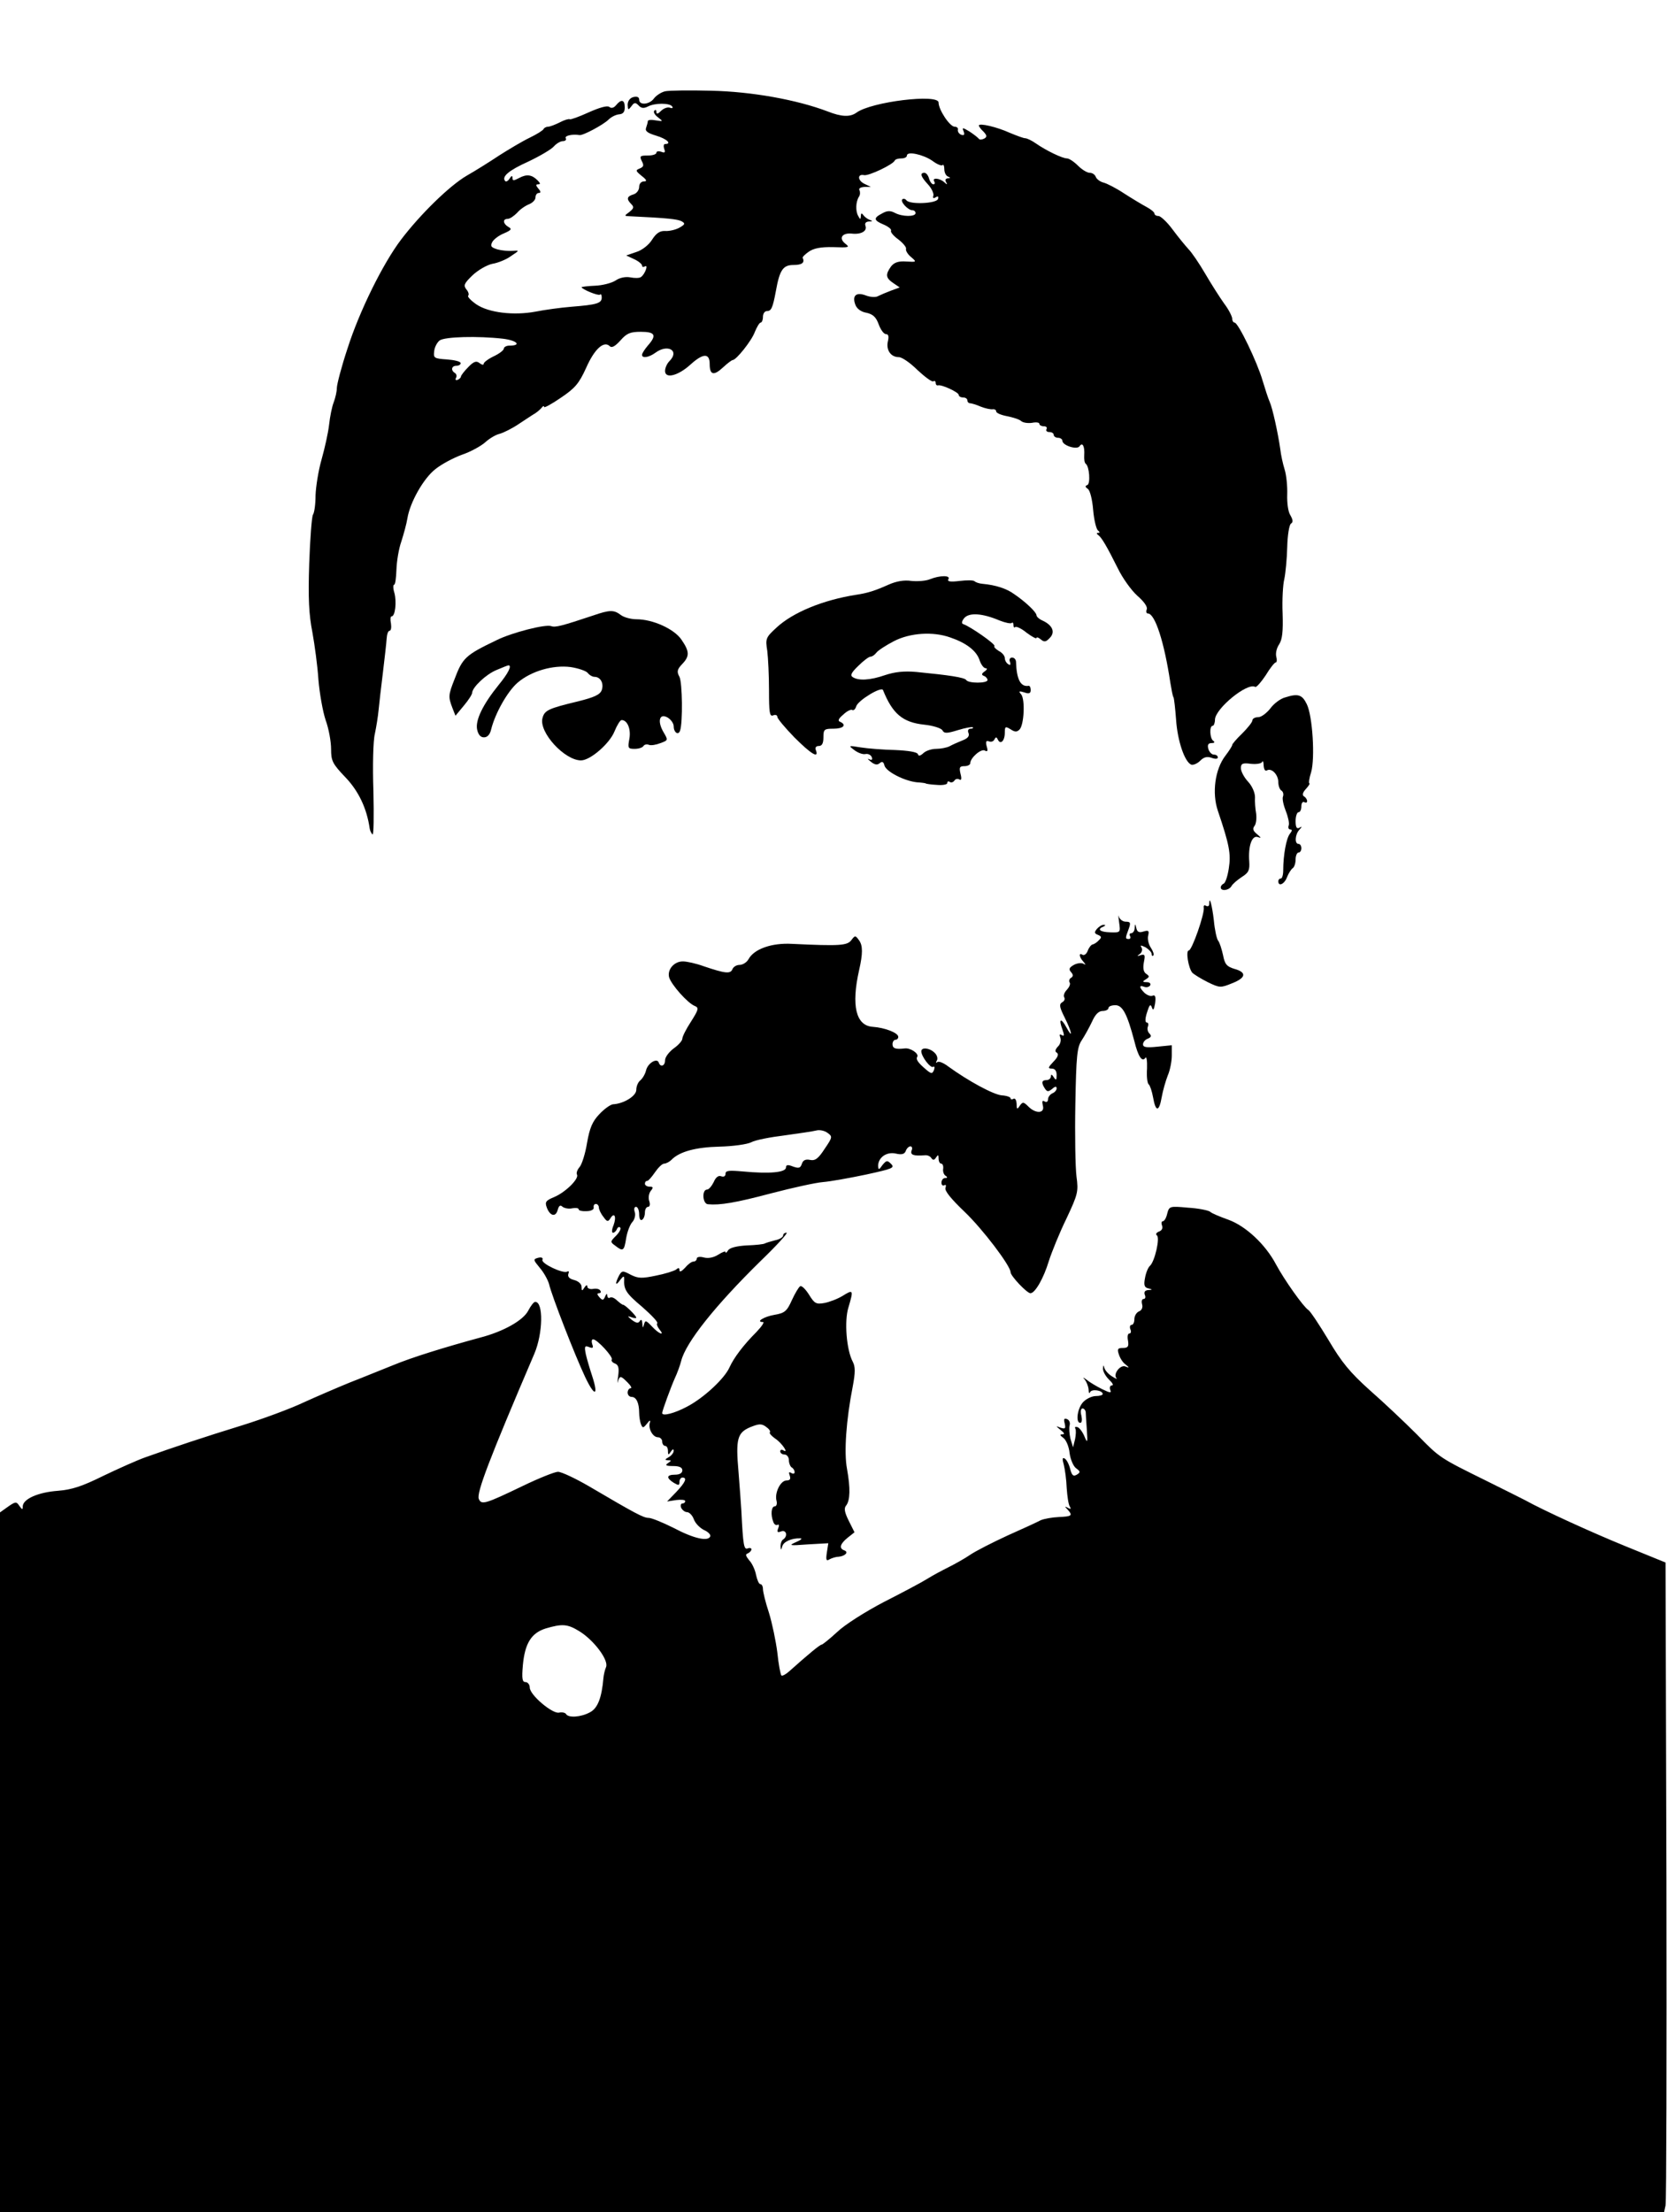 <?xml version="1.0" standalone="no"?>
<!DOCTYPE svg PUBLIC "-//W3C//DTD SVG 20010904//EN"
 "http://www.w3.org/TR/2001/REC-SVG-20010904/DTD/svg10.dtd">
<svg version="1.0" xmlns="http://www.w3.org/2000/svg"
 width="579pt" height="768pt" viewBox="0 0 579 768"
 preserveAspectRatio="xMidYMid meet">
<g transform="translate(0,768) scale(0.1,-0.1)"
fill="#000000" stroke="none">
<path d="M2310 7363 c-13 -3 -30 -14 -38 -24 -15 -22 -52 -26 -52 -5 0 9 -7
12 -20 9 -12 -3 -20 -14 -20 -27 1 -19 2 -19 13 -5 10 14 14 14 25 3 9 -10 18
-11 32 -4 24 13 77 13 85 0 3 -5 0 -7 -8 -4 -8 3 -22 -2 -31 -11 -11 -11 -16
-12 -16 -4 0 7 -3 9 -7 5 -5 -4 1 -15 12 -23 19 -15 19 -15 -7 -11 -16 3 -28
2 -28 -3 0 -4 -3 -14 -6 -23 -4 -11 5 -18 35 -27 37 -11 56 -29 31 -29 -5 0
-6 -8 -3 -17 5 -12 2 -15 -10 -10 -9 3 -17 2 -17 -3 0 -6 -14 -10 -30 -10 -27
0 -29 -2 -21 -19 8 -15 7 -20 -7 -26 -15 -6 -15 -8 7 -26 18 -14 19 -19 7 -19
-9 0 -16 -8 -16 -19 0 -11 -9 -23 -20 -26 -23 -7 -25 -16 -7 -34 10 -10 8 -15
-7 -27 -19 -14 -19 -14 5 -15 127 -6 162 -10 176 -17 14 -8 13 -11 -8 -23 -13
-7 -35 -12 -49 -11 -18 1 -31 -8 -45 -30 -11 -18 -35 -37 -55 -43 l-35 -12 28
-13 c15 -7 27 -17 27 -22 0 -5 4 -6 10 -3 13 8 0 -28 -14 -37 -5 -4 -22 -4
-37 -1 -16 3 -37 -1 -51 -11 -14 -9 -46 -17 -71 -18 -26 -1 -47 -4 -47 -5 0
-7 58 -31 64 -26 3 4 6 -1 6 -10 0 -20 -17 -25 -105 -32 -38 -3 -95 -11 -125
-17 -75 -14 -162 -4 -205 25 -19 13 -32 27 -29 30 4 4 1 14 -6 22 -11 14 -8
21 21 49 19 18 50 36 69 40 19 3 49 15 65 27 30 20 30 20 5 18 -14 -1 -37 1
-52 5 -22 7 -26 11 -18 26 5 9 23 23 41 30 25 11 28 15 15 22 -19 11 -21 28
-3 28 8 0 22 10 33 21 10 12 29 25 42 30 12 5 22 15 22 24 0 8 5 15 11 15 8 0
8 5 -1 15 -9 11 -10 15 -1 15 9 0 8 4 -2 14 -20 20 -38 22 -64 8 -19 -10 -23
-10 -23 0 0 9 -3 9 -10 -2 -5 -8 -12 -12 -15 -9 -14 15 11 37 80 68 40 19 81
43 89 53 9 10 23 18 31 18 9 0 13 5 10 10 -5 9 23 15 48 11 12 -2 83 36 101
54 9 9 25 17 36 18 14 1 20 8 20 24 0 27 -12 30 -30 8 -8 -10 -17 -12 -24 -6
-7 5 -33 -2 -71 -19 -33 -15 -63 -26 -66 -24 -4 2 -20 -3 -35 -11 -16 -8 -34
-15 -41 -15 -6 0 -13 -4 -15 -8 -1 -4 -23 -18 -48 -30 -25 -12 -72 -40 -105
-61 -33 -22 -84 -54 -114 -71 -60 -35 -162 -135 -228 -222 -63 -83 -145 -249
-186 -378 -21 -63 -37 -125 -37 -137 0 -12 -5 -34 -11 -50 -6 -15 -13 -50 -16
-78 -3 -27 -15 -81 -26 -120 -11 -38 -20 -95 -21 -125 0 -30 -4 -60 -9 -67 -4
-6 -10 -83 -13 -170 -4 -121 -1 -177 11 -238 8 -44 18 -118 21 -165 4 -47 15
-110 25 -140 11 -30 19 -75 19 -101 0 -41 5 -51 50 -98 45 -47 74 -107 84
-177 1 -7 5 -17 10 -21 4 -4 5 63 3 150 -3 86 -1 176 5 199 5 24 11 61 13 83
2 22 9 81 15 130 6 50 12 102 13 118 1 15 5 27 10 27 5 0 7 11 5 25 -3 14 -2
25 2 25 13 0 18 51 10 81 -5 16 -5 29 -1 29 4 0 7 24 8 53 1 28 8 72 17 97 8
25 18 61 21 80 9 56 56 139 97 171 21 17 62 39 92 50 30 10 66 30 81 43 14 13
37 27 51 30 14 4 44 19 66 34 23 15 48 32 57 37 9 6 19 15 23 20 4 6 8 6 8 2
0 -4 26 10 58 32 49 33 63 49 88 104 29 66 62 95 82 75 7 -7 19 0 37 20 22 25
34 30 71 30 50 0 56 -12 24 -48 -11 -13 -20 -27 -20 -32 0 -13 24 -9 46 7 43
32 86 8 49 -29 -8 -8 -15 -23 -15 -34 0 -28 45 -17 88 22 44 40 67 41 67 2 0
-38 14 -42 47 -11 15 14 30 25 33 25 12 0 66 67 77 98 7 17 16 32 20 32 4 0 8
9 8 20 0 11 6 20 14 20 15 0 20 11 31 70 13 73 25 90 61 90 30 0 40 8 32 25
-2 2 8 12 21 21 17 12 42 17 85 16 55 -2 59 -1 42 12 -24 19 -11 38 22 35 33
-4 55 9 48 27 -3 9 1 14 12 15 14 0 14 2 2 6 -8 3 -18 11 -22 17 -5 7 -8 6 -8
-4 -1 -13 -2 -13 -9 0 -10 17 -9 50 3 68 4 6 4 17 1 22 -3 6 4 10 17 11 l23 0
-23 11 c-24 12 -24 35 -1 30 15 -4 102 37 107 51 2 4 12 7 23 7 10 0 19 4 19
10 0 16 56 4 88 -18 16 -12 32 -19 36 -15 3 3 6 -3 6 -15 0 -11 6 -23 13 -25
9 -4 9 -6 -1 -6 -8 -1 -10 -6 -6 -13 6 -10 4 -10 -7 0 -16 14 -43 16 -34 2 3
-5 2 -10 -3 -10 -5 0 -12 9 -15 20 -3 11 -10 20 -16 20 -17 0 -13 -13 12 -40
13 -14 21 -32 19 -39 -3 -9 0 -11 8 -6 8 5 11 3 8 -6 -6 -16 -99 -20 -110 -4
-4 5 -10 6 -14 3 -8 -8 20 -38 35 -38 6 0 11 -4 11 -10 0 -13 -46 -13 -72 1
-15 8 -27 8 -44 -2 -31 -16 -30 -24 6 -39 16 -7 27 -16 25 -21 -3 -4 8 -18 25
-30 17 -13 29 -28 27 -33 -2 -6 6 -19 17 -28 21 -18 20 -18 -16 -16 -27 2 -42
-3 -53 -17 -20 -28 -19 -40 8 -58 l22 -15 -30 -11 c-16 -6 -37 -15 -45 -19 -8
-5 -26 -4 -42 2 -34 13 -49 0 -37 -32 5 -14 20 -25 39 -28 22 -5 33 -15 42
-40 7 -19 18 -34 25 -34 9 0 11 -8 7 -25 -7 -30 10 -55 38 -55 11 0 40 -20 65
-45 26 -24 50 -42 55 -39 4 3 8 0 8 -5 0 -6 3 -10 8 -9 12 4 72 -24 72 -33 0
-5 7 -9 15 -9 8 0 15 -4 15 -10 0 -5 4 -10 9 -10 5 0 22 -5 38 -12 15 -6 34
-10 41 -9 6 1 12 -2 12 -7 0 -6 17 -13 38 -17 20 -4 43 -11 49 -17 7 -6 24 -8
38 -6 14 3 25 1 25 -3 0 -5 7 -9 16 -9 8 0 12 -4 9 -10 -3 -5 1 -10 9 -10 9 0
16 -4 16 -10 0 -5 7 -10 15 -10 8 0 15 -5 15 -10 0 -17 52 -33 60 -19 10 15
18 -1 16 -31 -1 -14 1 -27 5 -30 13 -9 17 -69 6 -74 -9 -3 -8 -7 2 -14 7 -5
15 -36 18 -73 3 -35 11 -67 17 -71 6 -5 7 -8 1 -8 -7 0 -7 -3 0 -8 12 -9 30
-40 68 -116 16 -33 46 -75 67 -94 23 -20 37 -39 33 -48 -3 -8 -1 -14 4 -14 25
0 57 -100 78 -240 4 -24 8 -47 11 -51 2 -3 6 -38 9 -78 5 -74 30 -147 53 -156
7 -2 21 4 31 14 13 13 24 15 39 10 13 -5 22 -4 22 1 0 6 -6 10 -14 10 -7 0
-16 9 -19 20 -4 14 0 20 11 20 10 0 13 3 6 8 -12 8 -14 52 -2 52 4 0 8 10 8
21 0 38 113 131 140 114 4 -2 20 16 36 40 15 25 31 45 35 45 4 0 5 9 2 20 -3
11 1 30 10 43 11 17 14 45 12 107 -2 47 1 101 6 120 4 19 9 69 10 110 1 42 7
78 13 82 8 5 7 13 -2 29 -8 12 -12 43 -11 72 1 29 -3 68 -9 87 -6 19 -13 51
-15 70 -8 56 -27 143 -37 165 -5 11 -16 45 -25 75 -18 62 -84 200 -97 200 -4
0 -8 6 -8 13 0 8 -12 32 -28 53 -15 21 -45 68 -66 104 -21 36 -47 74 -58 85
-10 11 -35 41 -55 68 -19 26 -42 47 -49 47 -8 0 -14 4 -14 8 0 5 -12 15 -27
23 -15 8 -50 29 -78 47 -27 18 -60 35 -72 38 -12 3 -24 12 -27 20 -3 8 -12 14
-21 14 -9 0 -27 11 -41 25 -14 14 -31 25 -38 25 -16 0 -72 27 -108 52 -14 10
-31 18 -37 18 -6 0 -30 9 -54 19 -44 20 -107 35 -107 25 0 -3 7 -13 16 -21 12
-13 13 -18 3 -24 -8 -4 -16 -5 -19 -1 -3 4 -17 15 -32 25 -25 15 -27 15 -21 1
4 -12 2 -15 -8 -12 -8 3 -13 11 -12 17 2 6 -3 11 -11 11 -17 0 -56 59 -56 84
0 31 -233 3 -285 -35 -22 -16 -52 -15 -100 4 -108 41 -265 69 -405 72 -74 2
-146 1 -160 -2z m-563 -859 c49 -6 66 -24 22 -24 -10 0 -19 -5 -19 -10 0 -6
-16 -18 -35 -27 -19 -9 -35 -21 -35 -26 0 -5 -6 -4 -14 2 -11 9 -20 7 -40 -14
-14 -14 -25 -29 -25 -32 0 -4 -5 -9 -12 -12 -6 -2 -9 1 -5 7 3 6 2 13 -4 17
-15 9 -12 25 5 25 8 0 15 4 15 9 0 6 -21 11 -47 13 -45 3 -48 5 -45 28 1 14
10 31 19 38 18 13 132 16 220 6z"/>
<path d="M3230 5669 c-14 -6 -43 -8 -64 -6 -26 4 -53 -1 -80 -13 -47 -21 -72
-29 -112 -35 -115 -18 -220 -61 -277 -114 -37 -34 -39 -38 -32 -81 3 -25 6
-86 6 -137 0 -77 2 -91 14 -87 8 4 15 1 15 -5 0 -6 27 -38 59 -71 58 -58 86
-75 75 -45 -4 9 0 15 10 15 11 0 16 9 16 30 0 28 3 30 35 30 34 0 47 13 23 24
-9 3 -6 11 11 25 12 12 27 19 31 16 5 -3 11 3 14 13 7 21 88 70 93 56 33 -82
68 -112 143 -120 30 -3 58 -12 63 -19 6 -12 15 -12 54 0 26 8 49 12 52 10 2
-3 -1 -5 -8 -5 -8 0 -11 -7 -7 -15 4 -11 -3 -19 -22 -26 -15 -6 -35 -15 -44
-20 -10 -5 -31 -9 -47 -9 -16 0 -36 -7 -44 -15 -11 -10 -17 -11 -19 -3 -3 7
-33 12 -79 14 -41 1 -94 5 -119 9 -44 7 -44 7 -23 -9 13 -10 30 -16 39 -14 9
2 19 -3 22 -11 3 -9 0 -11 -9 -7 -8 4 -5 0 5 -8 13 -11 23 -13 31 -6 9 8 14 5
17 -8 6 -21 68 -53 112 -58 17 -1 31 -3 31 -4 0 -1 17 -4 38 -5 20 -2 37 1 37
6 0 6 4 8 9 4 5 -3 12 -1 16 5 4 6 11 7 17 4 7 -5 9 2 4 20 -5 22 -3 26 14 26
11 0 20 5 20 10 0 19 38 52 51 44 9 -5 11 -1 6 15 -4 16 -2 21 8 17 8 -3 16 0
19 7 5 9 7 9 12 -1 9 -19 24 -4 24 24 0 22 2 23 20 12 15 -10 22 -10 31 -1 16
16 20 104 6 122 -10 11 -8 13 11 7 16 -6 22 -3 22 8 0 9 -3 15 -7 15 -28 -5
-42 22 -44 82 0 9 -6 16 -14 16 -7 0 -11 -7 -7 -15 3 -10 1 -13 -6 -8 -7 4
-12 14 -12 21 0 8 -9 19 -21 25 -11 7 -18 14 -15 17 5 6 -84 68 -108 76 -7 2
-6 10 3 21 17 20 63 17 122 -8 20 -8 39 -12 43 -9 3 4 6 0 6 -7 0 -7 3 -11 6
-7 4 3 22 -5 40 -20 19 -14 34 -22 34 -18 0 4 7 2 15 -5 12 -10 18 -9 31 5 20
20 10 44 -24 60 -12 5 -22 14 -22 19 0 10 -36 45 -77 73 -27 20 -66 32 -110
36 -12 1 -24 5 -28 9 -4 4 -27 4 -52 1 -32 -4 -44 -2 -39 6 9 14 -29 14 -64 0z
m70 -202 c56 -19 91 -46 102 -78 5 -16 15 -29 21 -29 7 0 6 -5 -3 -11 -11 -8
-12 -12 -2 -16 6 -2 12 -9 12 -14 0 -12 -67 -12 -74 0 -6 9 -60 17 -173 28
-43 4 -76 0 -109 -11 -52 -18 -92 -20 -112 -7 -10 6 -5 16 19 39 18 18 37 32
42 32 6 0 15 6 21 14 6 8 34 26 61 40 56 29 136 34 195 13z"/>
<path d="M2060 5543 c-108 -36 -131 -42 -145 -37 -19 8 -136 -22 -189 -48
-110 -53 -119 -61 -148 -138 -21 -53 -21 -60 -7 -97 l11 -28 29 35 c16 19 29
39 29 45 1 19 48 64 85 79 21 9 39 16 41 16 13 0 -1 -28 -34 -68 -55 -68 -81
-122 -75 -154 4 -19 12 -28 24 -28 12 0 21 10 25 28 14 56 57 132 92 162 47
40 122 62 184 54 26 -4 53 -13 59 -20 6 -8 17 -14 24 -14 21 0 33 -23 25 -46
-6 -16 -26 -25 -82 -39 -104 -25 -117 -31 -124 -59 -12 -49 77 -146 134 -146
32 0 99 58 116 100 9 22 20 40 25 40 20 0 33 -31 27 -65 -6 -32 -5 -35 18 -35
14 0 27 4 31 10 3 5 11 7 19 4 7 -3 25 0 40 6 27 10 27 10 10 39 -22 38 -13
67 16 49 11 -7 20 -20 20 -30 0 -21 16 -32 22 -15 10 29 8 167 -2 187 -10 18
-8 26 9 44 27 28 26 44 -2 85 -25 37 -99 71 -157 71 -19 0 -44 7 -54 15 -24
18 -38 18 -96 -2z"/>
<path d="M4465 5259 c-17 -4 -41 -22 -53 -39 -13 -16 -31 -30 -42 -30 -11 0
-20 -5 -20 -11 0 -6 -16 -26 -35 -45 -19 -18 -35 -37 -35 -40 0 -4 -11 -21
-24 -38 -36 -47 -47 -129 -26 -191 40 -118 46 -150 38 -200 -4 -27 -12 -51
-18 -53 -5 -2 -10 -8 -10 -13 0 -14 28 -11 37 4 4 8 21 22 36 32 24 15 28 24
26 54 -4 53 9 91 29 85 14 -5 13 -3 -2 10 -14 11 -16 19 -9 28 6 7 8 27 6 43
-3 17 -5 42 -4 57 0 16 -10 39 -24 54 -14 15 -25 36 -25 47 0 16 6 19 35 15
19 -2 37 1 39 7 2 5 5 0 5 -13 1 -13 5 -20 11 -17 16 10 40 -14 40 -41 0 -12
5 -26 11 -29 6 -4 8 -13 5 -21 -3 -7 2 -30 10 -50 8 -20 13 -43 10 -50 -3 -8
0 -14 6 -14 7 0 6 -5 -2 -15 -12 -15 -23 -73 -23 -127 0 -16 -4 -28 -8 -28 -5
0 -9 -4 -9 -10 0 -19 21 -10 30 14 5 13 14 27 19 31 6 3 11 17 11 31 0 13 5
24 10 24 6 0 10 7 10 15 0 8 -4 15 -10 15 -14 0 -12 33 3 49 10 11 10 13 0 7
-9 -5 -13 2 -13 23 0 17 5 31 10 31 6 0 10 9 10 21 0 11 5 17 10 14 6 -3 10
-2 10 4 0 5 -5 13 -11 16 -7 5 -4 14 7 26 9 10 15 19 12 19 -3 0 -1 18 6 39
14 49 5 195 -15 236 -16 33 -30 38 -74 24z"/>
<path d="M4200 4541 c0 -7 -5 -9 -11 -6 -6 4 -9 1 -8 -6 4 -20 -41 -149 -52
-149 -11 0 -2 -59 12 -77 6 -6 30 -21 54 -33 41 -20 45 -20 84 -4 49 19 52 38
9 50 -27 8 -34 16 -40 48 -5 22 -12 44 -17 50 -5 6 -12 38 -15 71 -6 52 -16
89 -16 56z"/>
<path d="M3887 4478 c5 -36 5 -36 -31 -35 -36 1 -47 11 -23 20 7 4 8 6 1 6 -6
1 -17 -6 -24 -14 -10 -12 -9 -16 4 -21 12 -5 13 -9 3 -18 -6 -7 -16 -14 -22
-15 -5 -1 -13 -11 -17 -22 -4 -11 -12 -17 -18 -14 -14 9 -12 -8 3 -24 9 -11 9
-12 0 -7 -7 4 -22 2 -33 -4 -16 -9 -19 -15 -10 -25 8 -9 8 -15 0 -20 -6 -3 -8
-11 -5 -16 4 -5 -1 -16 -9 -25 -9 -9 -13 -20 -10 -26 4 -6 1 -14 -7 -18 -11
-7 -9 -17 9 -53 25 -50 30 -78 6 -34 -19 35 -28 30 -14 -7 7 -20 7 -25 -2 -20
-8 5 -9 2 -5 -9 3 -9 0 -23 -9 -31 -9 -10 -11 -17 -3 -21 7 -5 3 -16 -12 -31
-19 -20 -20 -24 -6 -24 11 0 17 -8 17 -22 0 -19 -2 -20 -10 -8 -6 10 -10 11
-10 3 0 -7 -7 -13 -15 -13 -17 0 -19 -9 -6 -29 8 -12 12 -12 25 -2 11 10 16
10 16 2 0 -6 -7 -14 -15 -17 -8 -4 -15 -13 -15 -21 0 -8 -5 -11 -12 -7 -8 5
-9 0 -6 -14 8 -28 -24 -30 -50 -4 -17 17 -20 17 -30 3 -9 -14 -11 -13 -11 7
-1 13 -5 20 -11 17 -5 -3 -10 -3 -10 2 0 4 -14 9 -30 10 -29 2 -117 50 -186
100 -17 13 -34 20 -39 15 -5 -4 -5 -1 -1 6 4 6 1 19 -8 27 -17 17 -46 20 -46
5 0 -18 32 -60 41 -54 5 3 6 -2 3 -11 -6 -14 -9 -14 -28 2 -27 23 -36 35 -30
44 6 11 -23 31 -43 29 -33 -4 -43 0 -43 15 0 8 5 15 10 15 6 0 10 5 10 10 0
14 -46 32 -89 35 -58 4 -75 73 -47 197 13 57 13 85 0 103 -13 18 -14 18 -27 1
-14 -19 -40 -21 -206 -13 -71 4 -132 -18 -151 -53 -6 -11 -20 -20 -31 -20 -11
0 -22 -7 -25 -15 -7 -17 -25 -15 -99 10 -27 10 -60 17 -72 17 -31 1 -56 -28
-49 -55 7 -25 65 -91 90 -100 14 -6 12 -13 -14 -54 -17 -26 -30 -52 -30 -59 0
-7 -13 -22 -30 -34 -16 -12 -30 -30 -30 -41 0 -20 -16 -26 -22 -8 -6 17 -38
-2 -44 -27 -3 -13 -12 -28 -20 -35 -8 -6 -14 -21 -14 -33 0 -21 -43 -48 -81
-50 -9 -1 -30 -16 -47 -34 -25 -26 -34 -49 -43 -100 -6 -37 -18 -75 -26 -84
-8 -9 -12 -21 -9 -26 8 -14 -39 -61 -79 -78 -29 -12 -33 -17 -26 -36 11 -30
31 -35 38 -9 4 15 9 19 17 11 7 -5 22 -8 34 -5 12 2 22 1 22 -4 0 -4 12 -7 28
-6 15 0 26 6 24 13 -1 7 2 12 8 12 5 0 10 -6 10 -12 0 -7 7 -22 16 -33 12 -17
16 -18 24 -5 14 23 22 6 11 -24 -6 -14 -7 -26 -2 -26 5 0 11 6 14 13 2 6 8 9
11 5 4 -3 -2 -16 -14 -28 -21 -21 -21 -22 -3 -35 27 -21 31 -19 38 27 4 23 14
48 22 56 7 8 11 23 8 33 -4 11 -2 19 4 19 6 0 11 -12 11 -26 0 -14 4 -23 10
-19 6 3 10 15 10 26 0 10 5 19 11 19 6 0 8 9 4 20 -4 12 -1 27 5 35 10 12 9
15 -4 15 -9 0 -16 5 -16 10 0 6 3 10 8 10 4 0 16 14 27 30 11 16 25 30 32 30
6 0 18 6 25 13 28 29 85 44 167 46 46 1 96 8 110 15 14 8 67 18 116 24 50 7
99 14 110 17 11 3 28 0 39 -8 18 -13 18 -15 -10 -56 -22 -34 -33 -42 -51 -38
-15 3 -24 -1 -28 -14 -5 -15 -11 -16 -31 -9 -17 7 -24 6 -24 -3 0 -18 -57 -23
-152 -14 -46 4 -58 3 -58 -8 0 -9 -6 -12 -15 -9 -9 4 -19 -3 -26 -20 -7 -14
-17 -26 -23 -26 -19 0 -16 -50 3 -51 41 -4 96 5 220 38 73 19 154 37 180 39
25 2 92 14 149 26 91 20 101 23 87 37 -13 13 -16 13 -30 -4 -12 -17 -14 -18
-15 -3 0 29 29 50 61 43 21 -5 31 -2 35 9 3 9 11 16 16 16 6 0 8 -7 4 -15 -5
-15 8 -19 46 -16 9 1 19 -3 23 -10 6 -8 10 -7 16 2 7 11 9 10 9 -3 0 -10 4
-18 9 -18 5 0 8 -8 7 -17 -2 -10 2 -21 8 -25 8 -5 7 -8 -1 -8 -7 0 -13 -7 -13
-16 0 -8 4 -12 10 -9 5 3 7 0 4 -9 -4 -10 19 -38 66 -83 63 -60 160 -188 160
-210 0 -13 57 -73 69 -73 16 0 46 52 64 112 10 31 37 98 61 147 40 85 42 94
35 146 -4 31 -6 144 -4 251 3 168 6 198 22 222 10 15 26 44 36 65 11 25 23 37
37 37 11 0 20 5 20 10 0 6 11 10 24 10 25 0 41 -30 66 -125 13 -53 27 -74 38
-58 4 7 7 -9 6 -37 -2 -27 1 -52 6 -55 4 -3 11 -23 15 -45 9 -52 21 -51 30 1
4 23 14 57 21 75 8 18 14 50 14 69 l0 36 -50 -5 c-38 -4 -50 -2 -50 8 0 8 8
17 17 20 12 5 13 10 5 18 -6 6 -8 17 -5 24 3 8 1 14 -4 14 -6 0 -6 14 1 35 8
26 12 31 17 17 4 -12 7 -8 11 14 3 23 1 31 -9 27 -7 -3 -19 2 -28 10 -19 19
-19 28 -1 21 8 -3 17 -1 21 5 3 6 -2 11 -12 11 -15 0 -16 2 -3 10 13 8 13 11
1 19 -9 6 -12 19 -8 40 5 25 4 29 -11 25 -13 -5 -14 -4 -3 4 7 5 10 15 6 22
-6 9 -3 9 14 1 11 -7 21 -17 21 -23 0 -6 3 -9 6 -5 3 3 -1 15 -9 27 -8 12 -12
31 -9 42 4 17 1 19 -16 14 -15 -5 -22 -2 -25 11 -4 17 -5 17 -6 1 0 -10 -6
-18 -12 -18 -5 0 -7 -4 -4 -10 3 -5 1 -10 -4 -10 -13 0 -13 2 -1 34 8 22 7 26
-10 26 -10 0 -21 8 -24 18 -2 9 -2 1 1 -20z"/>
<path d="M4054 3466 c-3 -14 -10 -26 -15 -26 -5 0 -6 -7 -3 -15 4 -9 -1 -18
-11 -21 -9 -4 -12 -9 -7 -13 12 -7 -7 -91 -24 -106 -6 -5 -14 -24 -17 -42 -5
-25 -2 -33 11 -36 16 -4 16 -5 0 -6 -11 -1 -15 -6 -12 -16 4 -8 2 -15 -4 -15
-6 0 -8 -8 -5 -19 3 -11 -2 -21 -11 -24 -9 -4 -16 -16 -16 -27 0 -11 -4 -20
-10 -20 -5 0 -7 -7 -4 -15 4 -8 2 -15 -4 -15 -5 0 -7 -11 -4 -25 3 -20 0 -25
-18 -25 -18 0 -20 -4 -14 -22 4 -13 14 -29 23 -35 15 -12 14 -13 -1 -7 -18 6
-43 -28 -30 -41 4 -4 -3 -2 -15 6 -12 7 -24 20 -27 29 -3 12 -4 12 -5 -2 0
-10 9 -26 21 -38 12 -11 17 -20 10 -20 -6 0 -9 -7 -6 -15 5 -12 1 -12 -28 2
-18 9 -42 23 -53 32 -13 10 -16 10 -7 1 6 -8 12 -23 13 -34 0 -12 3 -16 5 -10
5 13 44 7 44 -6 0 -4 -11 -7 -24 -7 -13 0 -32 -9 -43 -20 -21 -21 -28 -73 -11
-73 6 0 7 11 4 25 -4 14 -2 25 4 25 5 0 10 -6 11 -12 0 -7 2 -35 4 -63 3 -44
2 -47 -8 -23 -6 15 -17 30 -24 33 -8 2 -11 1 -8 -5 3 -5 2 -22 -1 -37 l-7 -28
-9 30 c-4 17 -5 37 -3 46 3 9 -1 19 -9 22 -10 4 -12 0 -8 -15 4 -18 2 -20 -14
-15 -18 7 -18 7 0 -8 13 -10 15 -15 6 -15 -10 0 -9 -3 3 -12 10 -7 20 -31 22
-53 3 -22 13 -46 23 -53 15 -11 15 -14 2 -22 -12 -7 -17 -3 -23 20 -4 16 -12
32 -19 36 -8 5 -9 -1 -3 -22 4 -16 9 -52 10 -81 2 -28 6 -57 11 -64 5 -8 3
-10 -7 -4 -11 6 -12 5 -1 -6 19 -21 15 -24 -30 -26 -23 -1 -51 -6 -63 -11 -11
-6 -63 -30 -115 -53 -52 -24 -111 -54 -130 -67 -19 -13 -53 -32 -75 -43 -22
-11 -56 -29 -75 -41 -19 -12 -87 -48 -150 -80 -65 -34 -136 -79 -162 -104 -26
-24 -51 -44 -54 -44 -6 0 -46 -33 -112 -92 -12 -11 -25 -18 -28 -15 -3 3 -10
39 -14 79 -5 40 -18 102 -29 138 -12 36 -21 73 -21 83 0 9 -4 17 -9 17 -5 0
-11 14 -15 32 -3 17 -14 41 -24 51 -12 15 -14 21 -4 24 6 3 12 9 12 14 0 4 -6
6 -13 3 -13 -5 -16 9 -22 131 -2 28 -6 89 -10 136 -10 113 -4 135 41 154 30
12 39 13 55 1 10 -7 16 -15 13 -19 -3 -3 6 -13 19 -22 23 -15 49 -54 27 -40
-6 3 -10 1 -10 -4 0 -6 7 -11 15 -11 8 0 15 -9 15 -19 0 -11 5 -23 10 -26 6
-3 10 -11 10 -16 0 -6 -5 -7 -12 -3 -8 5 -9 2 -5 -9 4 -12 1 -17 -11 -17 -21
0 -42 -43 -35 -70 3 -11 0 -20 -6 -20 -12 0 -15 -29 -5 -54 3 -9 10 -13 15
-10 5 3 6 -3 2 -12 -5 -13 -3 -16 10 -11 19 7 24 -17 7 -28 -5 -3 -9 -14 -9
-23 1 -15 2 -15 6 -1 4 16 32 29 63 28 8 0 2 -6 -15 -13 -27 -12 -24 -13 41
-8 l71 4 -5 -32 c-4 -26 -2 -31 9 -24 7 4 22 9 31 9 23 2 37 16 21 22 -20 7
-15 23 11 44 l24 19 -20 40 c-15 30 -17 44 -9 53 14 18 15 60 3 127 -11 57 -3
170 20 287 9 48 9 68 0 85 -22 41 -30 142 -15 189 18 61 17 63 -20 40 -18 -11
-47 -22 -64 -25 -28 -5 -34 -2 -53 29 -12 19 -26 33 -31 29 -5 -3 -18 -25 -29
-49 -17 -38 -25 -44 -60 -50 -36 -6 -67 -25 -40 -25 6 0 -4 -15 -22 -34 -46
-46 -79 -90 -94 -123 -17 -39 -90 -107 -148 -137 -43 -23 -86 -34 -86 -22 0 8
31 92 44 121 8 17 18 44 22 60 16 64 118 192 276 347 56 54 96 98 90 98 -7 0
-12 -4 -12 -10 0 -5 -12 -13 -27 -16 -16 -4 -32 -9 -36 -11 -4 -3 -33 -6 -63
-7 -35 -2 -59 -8 -65 -17 -5 -8 -9 -11 -9 -6 0 4 -11 0 -25 -9 -16 -10 -34
-14 -50 -10 -14 4 -25 2 -25 -4 0 -5 -5 -10 -11 -10 -7 0 -20 -10 -30 -22 -11
-12 -19 -16 -19 -8 0 9 -4 9 -12 2 -7 -5 -39 -15 -70 -21 -48 -10 -61 -10 -87
3 -28 15 -31 15 -41 -3 -15 -29 -12 -38 4 -15 11 14 14 15 14 4 -2 -37 6 -50
62 -97 32 -28 56 -53 53 -57 -3 -3 0 -12 7 -21 21 -25 -1 -17 -26 10 -20 21
-23 22 -27 7 -4 -14 -5 -14 -6 3 -1 13 -4 16 -9 8 -5 -8 -12 -7 -27 4 -16 13
-17 15 -3 10 10 -4 18 -4 18 -2 0 7 -39 45 -46 45 -3 0 -12 7 -21 15 -8 8 -19
13 -24 10 -5 -4 -9 0 -10 7 0 8 -3 7 -7 -3 -6 -14 -9 -15 -20 -3 -8 9 -9 14
-2 14 6 0 9 4 5 9 -3 6 -14 8 -25 6 -11 -2 -20 2 -20 8 0 7 -4 6 -10 -3 -8
-13 -10 -13 -10 2 0 10 -11 20 -26 24 -16 4 -23 11 -20 21 3 8 2 11 -4 8 -14
-8 -91 28 -86 41 3 7 -3 10 -15 7 -18 -5 -17 -7 6 -35 14 -16 28 -42 32 -56 9
-40 90 -248 125 -322 33 -70 48 -69 25 2 -8 24 -18 58 -22 75 -6 29 -4 32 11
26 13 -5 16 -3 11 10 -3 9 -2 17 3 17 14 0 70 -61 65 -70 -3 -4 2 -11 11 -14
12 -5 15 -15 11 -44 -3 -20 -3 -29 -1 -19 7 22 10 21 34 -3 11 -11 16 -20 10
-20 -5 0 -10 -7 -10 -15 0 -8 6 -15 14 -15 16 0 26 -21 26 -55 0 -13 3 -31 6
-39 6 -15 8 -15 21 1 10 13 13 14 10 3 -6 -21 11 -50 28 -50 8 0 15 -7 15 -15
0 -8 5 -15 10 -15 6 0 10 -8 10 -17 0 -15 2 -16 10 -3 6 9 10 10 10 3 0 -7 -8
-17 -17 -22 -14 -8 -15 -10 -3 -11 13 0 13 -1 0 -10 -11 -7 -7 -10 18 -10 22
0 32 -5 32 -15 0 -9 -9 -15 -25 -15 -30 0 -32 -11 -5 -28 17 -10 20 -10 20 3
0 8 5 15 10 15 18 0 11 -16 -21 -50 l-32 -33 32 5 c17 2 31 1 31 -4 0 -4 -4
-8 -10 -8 -5 0 -7 -7 -4 -15 4 -8 13 -15 20 -15 8 0 19 -11 24 -25 5 -14 21
-30 35 -37 14 -6 24 -16 22 -22 -7 -19 -57 -8 -127 29 -38 19 -77 35 -87 35
-18 0 -46 15 -206 109 -48 28 -97 51 -109 51 -11 0 -66 -22 -122 -49 -131 -63
-144 -67 -153 -45 -8 21 35 135 193 504 30 71 32 180 3 180 -5 0 -15 -13 -24
-30 -17 -34 -86 -73 -167 -94 -125 -34 -238 -69 -303 -96 -38 -15 -106 -43
-150 -60 -44 -18 -116 -49 -160 -69 -44 -21 -141 -57 -215 -80 -133 -41 -235
-75 -336 -111 -28 -10 -93 -39 -145 -64 -73 -36 -108 -48 -158 -52 -68 -5
-121 -28 -122 -54 0 -13 -2 -12 -12 2 -10 15 -13 15 -39 -3 l-28 -20 0 -1215
0 -1214 2890 0 2890 0 5 23 c3 12 4 519 3 1127 l-3 1105 -140 57 c-120 49
-284 124 -349 160 -11 6 -70 35 -130 65 -166 82 -164 80 -245 163 -42 42 -115
111 -163 153 -69 62 -98 97 -144 175 -32 53 -63 100 -70 104 -17 11 -83 104
-112 158 -37 70 -105 133 -165 155 -28 10 -58 22 -64 28 -7 5 -42 12 -77 14
-64 6 -65 5 -72 -21z m-2041 -1450 c50 -31 102 -100 92 -124 -4 -9 -8 -26 -9
-37 -6 -70 -20 -106 -47 -120 -31 -17 -75 -20 -83 -6 -3 5 -14 7 -24 5 -22 -6
-102 61 -102 87 0 10 -7 19 -15 19 -11 0 -13 12 -9 58 7 76 29 112 79 128 58
17 76 16 118 -10z"/>
</g>
</svg>
